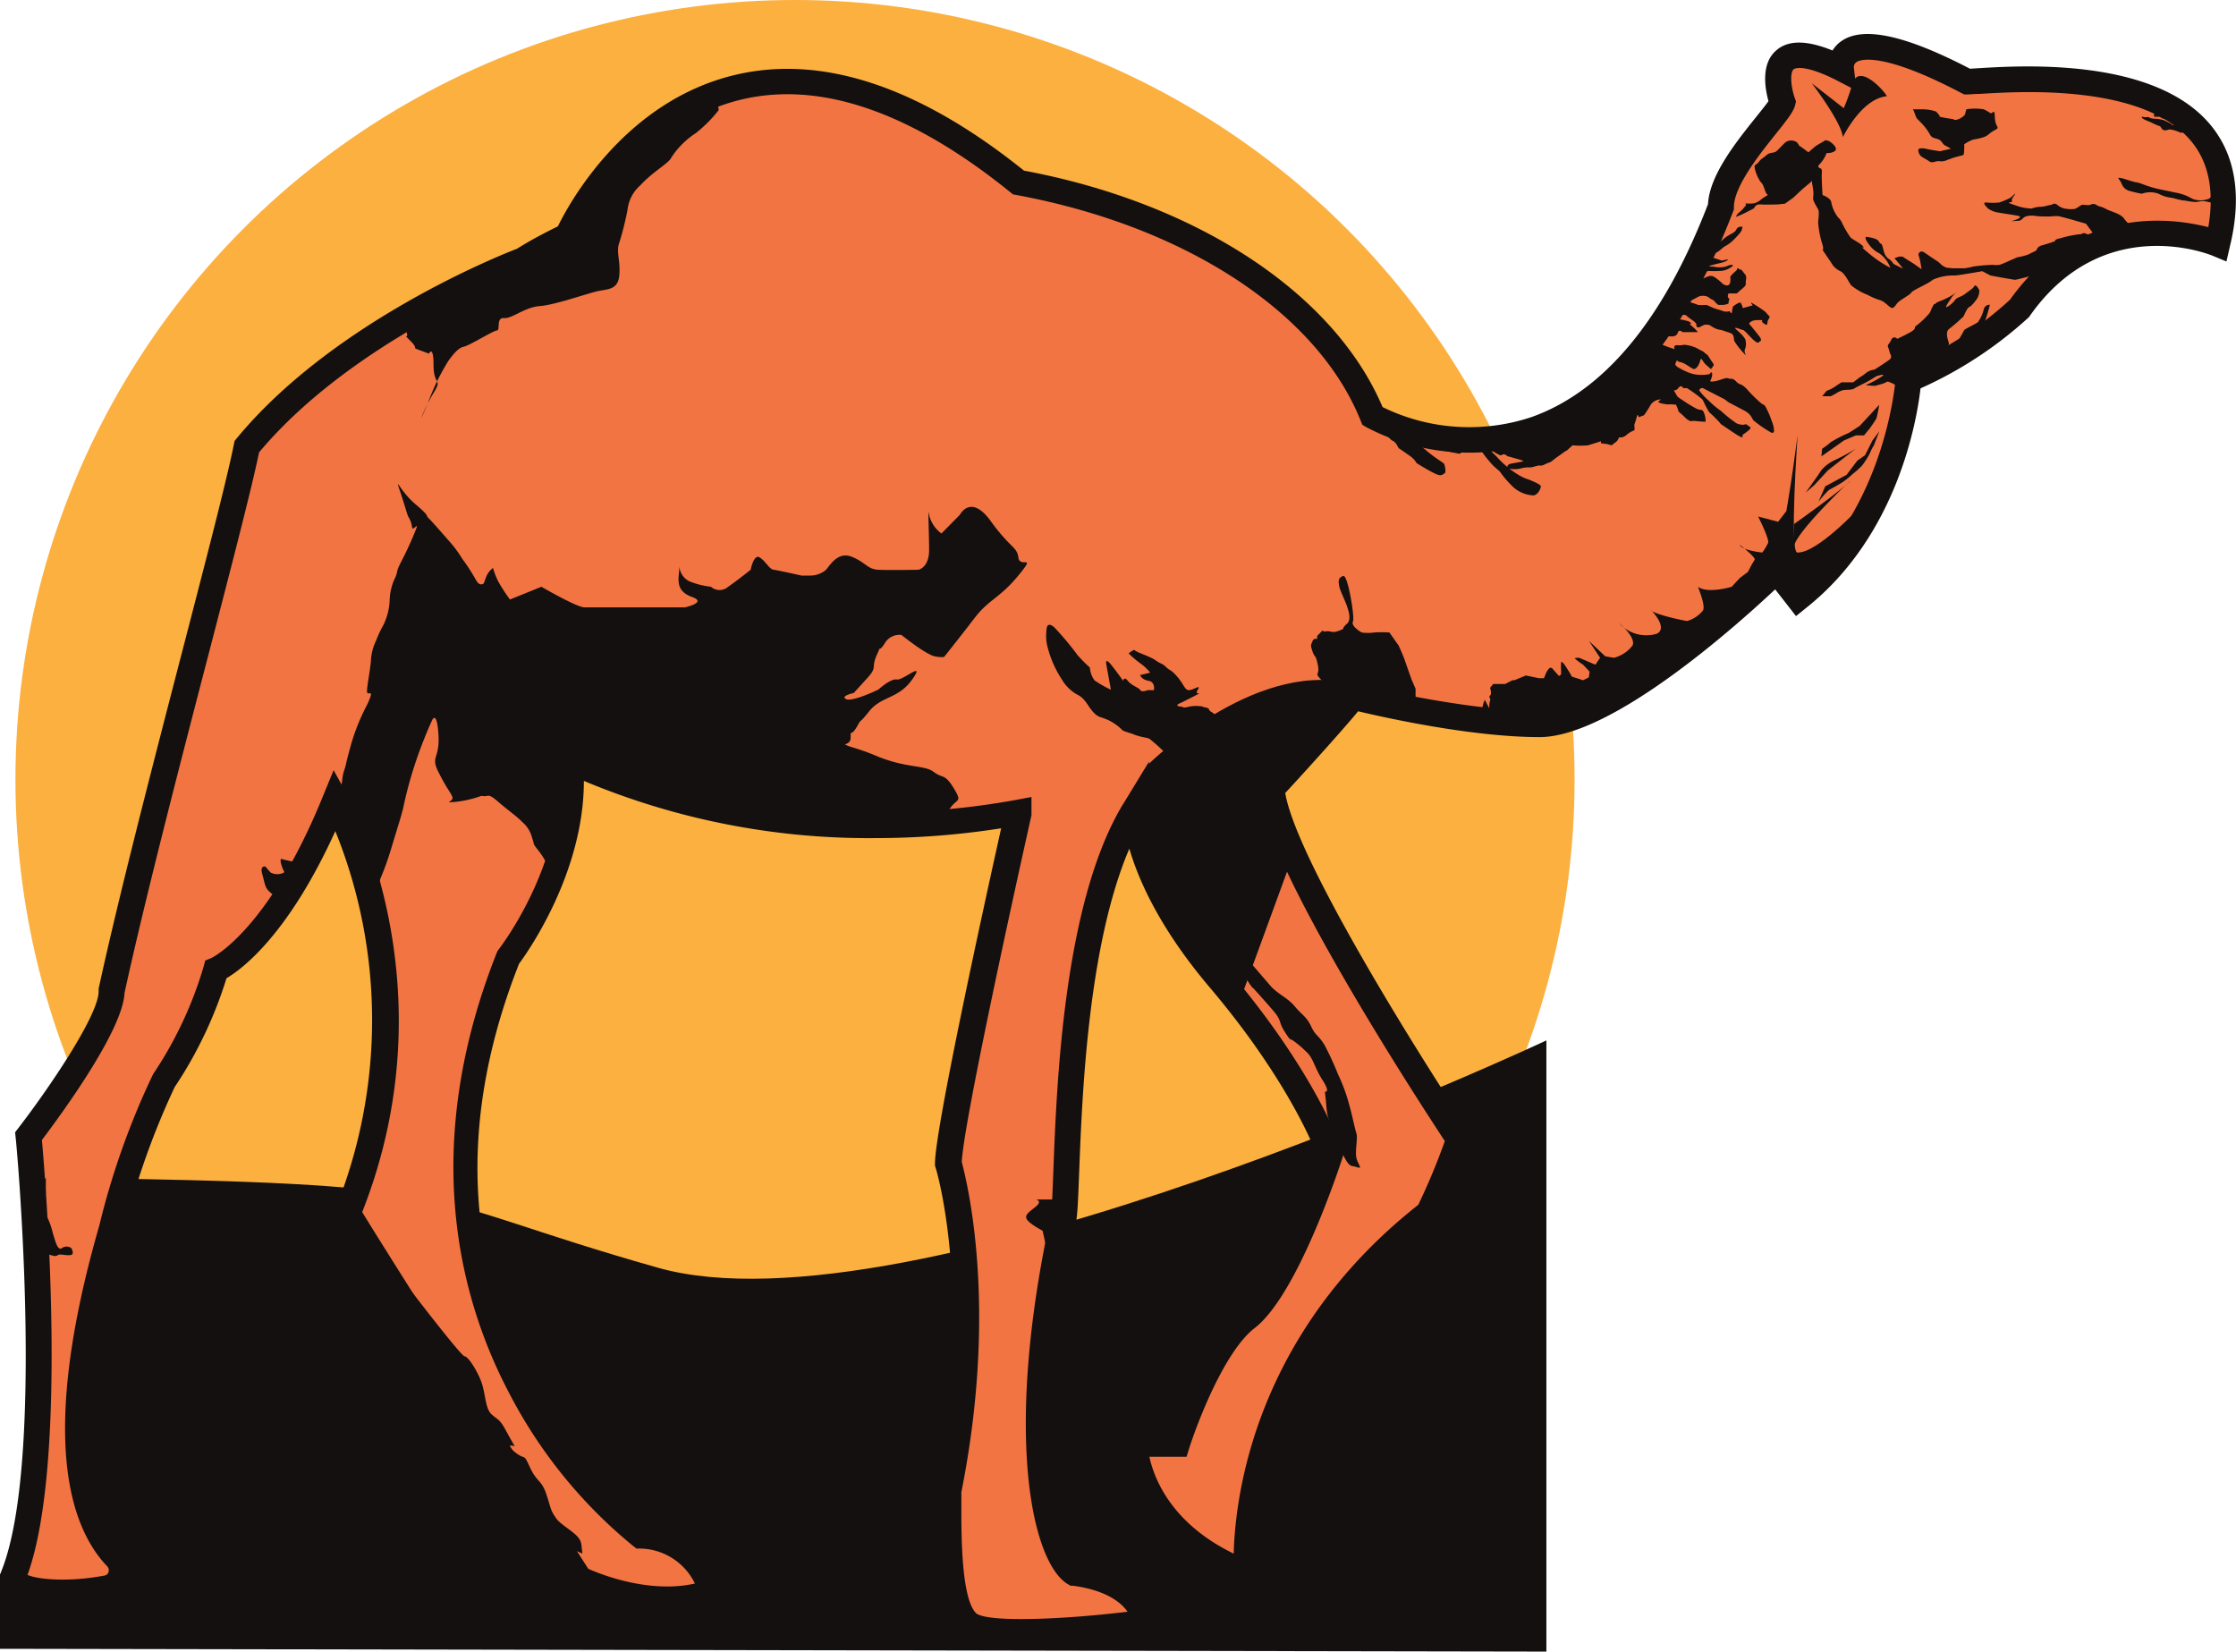 <svg xmlns="http://www.w3.org/2000/svg" viewBox="0 0 273.66 202.13"><defs><style>.cls-1{fill:#fbb040;}.cls-2{fill:#13100f;}.cls-3{fill:#f37443;}</style></defs><g id="Layer_2" data-name="Layer 2"><g id="Layer_1-2" data-name="Layer 1"><circle class="cls-1" cx="97.3" cy="95.41" r="95.41"/><path class="cls-2" d="M5.61,144.12l.86,44.37L0,192.65v9.14l189.26.34v-74.8s-77.78,36.6-108.78,27.81S59.26,144.79,5.61,144.12Z"/><path class="cls-3" d="M240.73,10c-16.19-8.53-15.44-1.65-15.44-1.65-10.54-5.27-7.15,4.15-7.15,4.15-.38,1.5-7.53,8.28-7.53,12.8C194.79,66.73,168,50.94,168,50.93c-5.49-13.75-22.09-24.66-43.33-28.58C86.16-8.84,69.47,28.87,69.47,28.87h0a62.49,62.49,0,0,0-5.5,3S42.26,40,30.21,54.68c-1.88,9.41-12,45.94-16.57,66.66,0,4.52-10.17,17.7-10.17,17.7S7.24,179,1.59,192.89c0,2,6.07,2.49,11.46,1.45a2.25,2.25,0,0,0,1.15-3.78c-3.74-3.9-8.09-14.11-.56-40.22A94,94,0,0,1,20,132.26a49.18,49.18,0,0,0,6.35-13.58S33.77,115.6,41,97.87h0a62.51,62.51,0,0,1,1.54,50.58c1.19,2.17,28.33,44.82,28.33,44.82s8.66,4.33,16.2,1.6A9.31,9.31,0,0,0,78.41,188s-34.19-25.46-16.19-70.81c1.75-2.26,8.82-12.8,7.61-24.1h0c10.44,5,23.38,7.91,37.4,7.91a96.22,96.22,0,0,0,17.42-1.57h0s-8.57,38.1-8.57,43c0,0,4.89,15.85,0,40.12,0,3.56-.38,13.36,2.26,16s21.84,0,21.84,0-.38-4.89-8.66-6c-3.4-1.89-7.16-16.6-1.51-43,1-2.24-.53-34.4,8.51-50,.12-.21.25-.42.38-.63,0,0-.23,8.43,10.32,20.86s13.56,21.45,13.56,21.45-5.28,16.21-10.17,20-8.52,15.44-8.52,15.44H138.9s.15,10.54,13.71,15.82c0,0-1.89-25.24,22.22-44.07a87.73,87.73,0,0,0,3.76-9s-22.23-33.4-23-42.93c0,0,8.36-9.12,10-11.25,1.56.39,13.65,3.34,22.8,3.34,9.79,0,29-18.84,29-18.84l2.66,3.4c12.45-9.79,13.54-26.74,13.54-26.74a45.26,45.26,0,0,0,13.56-8.66c9.79-13.94,24.26-7.92,24.26-7.92C277.27,5.73,244.12,10,240.73,10ZM64,31.85,63.7,32A1.76,1.76,0,0,1,64,31.85Z"/><path class="cls-2" d="M125.66,201.29c-3.87,0-7.2-.41-8.43-1.64-2.63-2.62-2.78-9.58-2.73-15.89,0-.46,0-.86,0-1.21l0-.31c4.75-23.54.09-39.2,0-39.35l-.07-.23v-.23c0-4.36,6.24-32.68,8.1-41.06a99,99,0,0,1-15.38,1.2,90.2,90.2,0,0,1-35.69-7c0,11.2-6.83,20.89-7.94,22.39-7.19,18.24-6.75,35.32,1.29,50.78A58.33,58.33,0,0,0,79,186.47a10.81,10.81,0,0,1,9.59,8.05l.32,1.35-1.31.47c-8.07,2.93-17-1.48-17.43-1.67l-.39-.19-.23-.37c-1.11-1.74-27.18-42.72-28.38-44.9l-.36-.66.28-.69a61.7,61.7,0,0,0-.05-46.14c-5.72,12.6-11.35,16.85-13.32,18a51.18,51.18,0,0,1-6.34,13.32,93.78,93.78,0,0,0-6.23,17.63l0,.08c-7.43,25.75-3.07,35.31.19,38.71a3.88,3.88,0,0,1,.9,3.85,3.73,3.73,0,0,1-2.88,2.55c-4.51.87-10.19.83-12.3-.92a2.68,2.68,0,0,1-1-2.07v-.3l.11-.29C5.57,178.88,2,139.58,1.91,139.18l-.06-.61.38-.49c3.8-4.93,9.84-13.84,9.84-16.74l0-.34c2.5-11.48,6.66-27.51,10.33-41.65,2.9-11.17,5.4-20.81,6.23-25l.08-.39.25-.3C40.74,39.37,61.23,31.23,63.28,30.44c1.58-1,3.26-1.88,5-2.74,1.36-2.79,8.14-15.27,21.6-18.51,10.66-2.57,22.58,1.36,35.44,11.69,21.32,4,38,15.07,43.89,28.94a24.11,24.11,0,0,0,18.18,1.24c8.91-3.14,16.2-11.91,21.65-26.07.18-3.54,3.44-7.61,5.84-10.61.56-.7,1.23-1.53,1.56-2-.38-1.4-1-4.52.94-6.2,1.45-1.29,3.72-1.29,6.9,0A3.83,3.83,0,0,1,225.41,5c2.66-1.81,7.79-.7,15.69,3.41l1-.06c5.33-.33,21.52-1.33,28.4,6.89,3.1,3.71,3.92,8.73,2.41,14.93L272.49,32l-1.69-.7c-.54-.23-13.46-5.33-22.38,7.37l-.1.15-.14.12a49.46,49.46,0,0,1-13.13,8.59c-.45,3.9-2.81,18-14,26.87l-1.24,1-2.55-3.27c-4.54,4.26-19.92,18.08-28.83,18.08h0c-8.22,0-18.8-2.35-22.21-3.16-2.13,2.58-7.29,8.25-8.92,10,1.36,8.2,16.68,32.59,22.64,41.54l.43.65-.26.74a86.12,86.12,0,0,1-3.87,9.27l-.16.28-.25.2c-23.17,18.1-21.64,42.47-21.62,42.71l.18,2.48L152,194c-14.38-5.59-14.7-16.79-14.71-17.26l0-1.59H143c1.07-3.09,4.35-11.77,8.7-15.12,3.56-2.73,7.88-14,9.47-18.7-.77-2-4.24-10-13.1-20.47-6.11-7.2-8.73-13.14-9.85-17-5.08,11.87-5.78,30.23-6.14,39.5-.16,4.26-.23,5.85-.51,6.68-5.73,26.84-1.41,39.32.57,41,9.08,1.38,9.63,7.15,9.65,7.4l.11,1.47-1.46.2A116.73,116.73,0,0,1,125.66,201.29Zm-8-18.58v1.07c0,3.21-.11,11.74,1.8,13.65,1.32,1.13,10.27.82,18.54-.18-.8-1.14-2.62-2.63-6.68-3.18l-.29,0-.25-.14c-4.4-2.44-8-17.9-2.28-44.65l.09-.29c.13-.47.23-3.15.33-5.75.4-10.47,1.23-32.27,8.26-44.38.13-.23.27-.45.41-.67l3.05-5L140.47,99c0,.07,0,8.09,9.94,19.81,10.62,12.51,13.73,21.58,13.85,22l.16.49-.15.49c-.56,1.71-5.57,16.79-10.71,20.74-3.69,2.84-7,11.55-8,14.66l-.34,1.1h-4.55c.58,2.68,2.7,8.15,10.32,11.85.18-7,2.54-26.87,22.59-42.69a80.37,80.37,0,0,0,3.25-7.8c-3.23-4.9-22.08-33.85-22.79-43l-.05-.68.46-.5c.08-.09,8.33-9.09,9.86-11.13l.63-.84,1,.26C167.31,84,179.4,87,188.39,87c7.5,0,22.68-13.28,27.9-18.39l1.25-1.23,2.74,3.5C230.89,61.54,232,46.45,232,46.29l.06-1,1-.35A44.16,44.16,0,0,0,246,36.68c8.31-11.67,19.88-10,24.27-8.88.76-4.41.06-7.95-2.11-10.54-5.86-7-20.87-6.08-25.8-5.77-.73,0-1.28.07-1.59.07h-.38l-.35-.18c-9.77-5.14-12.38-4.06-12.8-3.8a.74.74,0,0,0-.35.65l.32,2.86-2.58-1.34c-4.14-2.06-5.08-1.3-5.12-1.26-.47.41-.31,2.21.14,3.48l.16.44-.11.47c-.2.78-.86,1.63-2.32,3.46-1.93,2.41-5.17,6.45-5.17,9v.29l-.1.27C206.26,41.08,198.3,50.55,188.41,54a27,27,0,0,1-21.22-1.74l-.46-.28-.2-.49c-5.28-13.21-21.43-23.8-42.16-27.63l-.39-.07-.31-.25c-12.18-9.86-23.29-13.68-33-11.34C79.57,14.89,73.31,25,71.48,28.36l2.13-.53-2.69,1.63,0,0-.23.53-.52.25c-1.79.86-3.51,1.79-5.12,2.76l-.5.31,0,0h0l-.28-.41.12.46.14,0c-1.16.44-21.3,8.23-32.82,22-.92,4.44-3.37,13.88-6.2,24.77-3.64,14-7.78,30-10.27,41.39-.21,4.62-7.78,14.91-10.11,18,.46,5.21,3.25,39.36-1.76,53.22,1.17.55,5,.93,9.43.08a.6.6,0,0,0,.48-.42.71.71,0,0,0-.18-.73c-4.54-4.75-8.39-15.84-.94-41.71a94.65,94.65,0,0,1,6.52-18.38l.11-.2a47.8,47.8,0,0,0,6.13-13.08l.19-.74.72-.3c.05,0,7-3.26,13.77-20l1.23-3,1.59,2.87c.53,1,12.77,23.67,1.91,51.21C47.05,152.84,63.11,178.14,72,192c1.53.68,7.48,3.06,13.05,1.8a7.59,7.59,0,0,0-6.68-4.28l-.47,0-.38-.29a59.51,59.51,0,0,1-15.3-18.92c-5.9-11.27-10.93-29.74-1.42-53.71l.09-.21.13-.18c.35-.45,8.55-11.2,7.29-23L68,90.47l2.53,1.21c10.66,5.07,23.36,7.75,36.72,7.75a95.1,95.1,0,0,0,17.14-1.54l1.85-.35,0,2.23c-2.33,10.38-8.34,37.86-8.53,42.45C118.28,144.42,122.24,159.77,117.64,182.71Z"/><path class="cls-2" d="M140.6,93.49S153.29,80.94,165,83.58l.63,1.65-10,11.25,2.66,8.09-6.66,18.22-7.19-9.64-4.05-7.92L138.9,99Z"/><rect class="cls-2" x="81.65" y="85.54" width="1.57" height="11.01" transform="translate(-40.38 91.3) rotate(-47.96)"/><rect class="cls-2" x="77.26" y="85.34" width="1.57" height="11.01" transform="translate(-41.69 87.99) rotate(-47.97)"/><path class="cls-2" d="M221.74,10.19s3.58,4.66,3.81,6.59c0,0,2.26-4.71,5.37-5,0-.28-3.3-4.19-4.19-1.6a23.24,23.24,0,0,1-1.08,3.06Z"/><path class="cls-2" d="M220,53.3c0-.22-1.33,11.07-2.61,14.63l2.9,3.88,3.86-3.62,3.48-6.12s-5.25,5.68-7.67,5.55C219,67.53,220,53.51,220,53.3Z"/><path class="cls-2" d="M219.56,64.14s6.09-4.29,7-5.42c0,0-6.89,6.5-7,8.2S219.56,64.14,219.56,64.14Z"/><path class="cls-2" d="M218.62,62.56l-1,1.3-2.45-.65s1.41,2.76,1.22,3.24a7.33,7.33,0,0,1-.7,1.17s-2.08-.19-2.69-.8,2,1.41,1.74,1.7a13.42,13.42,0,0,0-.8,1.46l-1,.75-1,1.08s-2.92.9-4.14,0c0,0,1,2.36.61,2.92A3.81,3.81,0,0,1,206.49,76c-.24,0-4.24-.84-4.43-1.36,0,0,2.17,2.21.71,2.92a4.44,4.44,0,0,1-4.62-1.32S200.27,78,199.8,79a4.14,4.14,0,0,1-2.26,1.5c-.09,0-1.08-.18-1.08-.18l-2-1.89,1.37,2.07-.57.85-2-.85s-.61,0-.51.1a8.91,8.91,0,0,0,1,.75l.8.85-.1.7-.7.35-1.37-.44s-.28-.52-.38-.66l-.42-.66s-.47-.7-.52-.42a7.81,7.81,0,0,0,0,1l0,.47-.26.19-.89-1-.24,0a2.24,2.24,0,0,0-.42.57l-.29.7-.61,0-1.6-.33-1.41.58h-.24l-.89.46h-1.46l-.38.47s.24.75,0,.94.14.42,0,.61a2.61,2.61,0,0,0-.08,1l-.67-1.27a.32.32,0,0,1,0,.42,5.37,5.37,0,0,0-.28,1.55l1.6,1.13,9.58-.79,8.21-4s7.88-6.21,8.12-6.41l7.94-6.49L218.62,65Z"/><path class="cls-2" d="M222.56,61.41l.18-.42.65-1.47L226,58.11l1.32-1.74.94-.66.9-1.79.84-1.13-.65,1.7a5.74,5.74,0,0,0-.48.94,8.79,8.79,0,0,1-1.08,1.67c-.09.07-.61.59-1,.87a10.88,10.88,0,0,1-1.22,1c-.66.42-1.46.85-1.74,1A13.24,13.24,0,0,0,222.56,61.41Z"/><path class="cls-2" d="M221,60.28l1.47-2.07.44-.66a4.76,4.76,0,0,1,1.62-1.23,22.68,22.68,0,0,0,2.59-1.41l-3.43,2.68-1.65,1.79Z"/><path class="cls-2" d="M230,49.54l-2.4,2.59-1.33.85a17.21,17.21,0,0,0-2.2,1.13,7.43,7.43,0,0,1-1.06.8l-.09.94,1.34-.94,1.41-1,1.46-.62h1l.71-.86s.7-1,.8-1.2S230,49.54,230,49.54Z"/><path class="cls-2" d="M242.8,39.71a22.87,22.87,0,0,0,.74-2.41.71.71,0,0,0-.74.52,4.63,4.63,0,0,1-.72,1.6c-.19.19-1.65.85-1.7,1s-.75,1.32-.75,1.32l-2,1.51s1-.9.89-1.27-.47-1.28,0-1.7a22.51,22.51,0,0,0,1.79-1.55c.1-.19.47-1.09.71-1.16s.8-.77,1-1.1a2,2,0,0,0,.23-.94s-.42-.85-.61-.52-.57.52-1.11.94-1,.42-1.24.75a3.18,3.18,0,0,1-1,.87c-.33.12.14-.49.52-1.1s1.17-1,.09-.33-1.79.75-2,1-.05-.23-.38.4-.09.5-.75,1.2a9.53,9.53,0,0,1-1.32,1.18c-.24.19.23.28-.85.85s-1.41.7-1.41.7a.4.4,0,0,0-.71.1c-.28.56-.51.66-.42.85a6.54,6.54,0,0,1,.24.8s.33.47,0,.75-1.89,1.27-1.89,1.27a2,2,0,0,0-1,.38,4.7,4.7,0,0,1-.8.56l-.8.61h-1.31s.14-.18-.71.38a4.57,4.57,0,0,1-1.23.66l-.54.66h1.06a5.22,5.22,0,0,1,.47-.24,3.88,3.88,0,0,1,.9-.47c.52-.14,1.13,0,1.5-.24s1.28-.65,1.7-.89,1-.61,1-.61,1.65-.52.33.24a10.06,10.06,0,0,1-1.64.84,7,7,0,0,0,1.17.1l.85-.24c.33-.09.57-.28.71-.28a4.87,4.87,0,0,1,.84.38l.33,0a8.05,8.05,0,0,0,.8-.37c.24-.14,5-2.54,5-2.54l3.34-2.06C241.56,42.09,242.8,39.71,242.8,39.71Z"/><path class="cls-2" d="M250,33.19l-1.63.63s-1.55.42-1.76.42-3-.52-3-.52l-1-.53s-3.17.56-3.39.53a6.07,6.07,0,0,0-2.68.52c-.42.43-2.47,1.28-2.61,1.56s-1.41.92-1.7,1.27-.49.78-.84.56-.78-.77-1.35-.91a8.1,8.1,0,0,1-1.48-.64,7.2,7.2,0,0,1-2-1.16c-.26-.32-.75-1.45-1.32-1.73a2.39,2.39,0,0,1-1.13-1.06c-.49-.71-1.06-1.56-1.06-1.56s.24.07-.09-.92a11.43,11.43,0,0,1-.44-2.42c0-.33.18-1.25,0-1.6s-.7-1.13-.61-1.41a4.29,4.29,0,0,0,0-1l-.14-.88v-2l-.48-1.67.93-.8,1.2-.71a1.29,1.29,0,0,1,.7.29c.36.28.92.85.29,1.13s-.85,0-.92.3a3.49,3.49,0,0,1-.52.9c-.12.21-.57.49-.38.7s.43,0,.38.68.09,2.71.09,2.71.92.31,1.06.83a4.15,4.15,0,0,0,.57,1.51c.42.7.42.37.77,1.1a11.46,11.46,0,0,0,1,1.72c.23.28,1.21.7,1.57,1.13s-.85-.43.7.85a14,14,0,0,0,2.62,1.76A3.79,3.79,0,0,0,230,31a3.35,3.35,0,0,1-1.2-1c-.21-.28-.84-1.13-.21-1s1.2.21,1.41.63.24-.18.5.92.7,1.06,1,1.42l.28.35,1.13.56c-.78-1-1.06-1.27-1.06-1.27l.57-.21h.42l.43.28.91.57,1,.7L235,31.91l-.21-.77s.14-.64.77-.21,1.34.91,1.34.91a2.65,2.65,0,0,1,.64.5,2,2,0,0,0,.71.42l.7.07h1.49a6.31,6.31,0,0,0,1.05-.21,22.32,22.32,0,0,1,2.41-.21,3.16,3.16,0,0,0,.84,0,14.08,14.08,0,0,0,1.34-.57c.36-.14.8-.35.8-.35a8,8,0,0,0,1.39-.35c.22-.14.57-.28.85-.43s.07-.49.85-.7,1.55-.5,1.55-.5-.14-.21.64-.35a13.77,13.77,0,0,1,2.33-.49c.42.07.35-.43,1.2.14s1.79.75,1.47.87.72.19-1.26,1.1-1.15.42-2.68,1.21-.87.23-1.53.78-.38,1.38-1,.9Z"/><path class="cls-2" d="M256.36,28.81l-1.06-1.43s-3.39-1-3.53-.94.71,0-.14,0a13.7,13.7,0,0,1-2.43,0,2.69,2.69,0,0,0-1.06,0c-.53.07-.67.53-1,.57l-1,.07s1.84-.5.74-.69-2.15-.34-2.51-.41a3,3,0,0,1-1.06-.46c-.07-.1-.84-.77-.21-.74a7.46,7.46,0,0,0,1.59,0,10,10,0,0,0,1.34-.56c.18-.11.82-.81.53-.36s-.39.49-.31.76-1.13,0,.31.47a6.08,6.08,0,0,0,2.09.43,3.44,3.44,0,0,1,1-.21c.57,0,1.1-.22,1.31-.22s.42-.36.85,0a2,2,0,0,0,1.16.47,3.24,3.24,0,0,0,1,0c.21-.11.63-.37.77-.47s.75.07,1,0,.46-.25.85,0,.49.12,1.13.47,1.8.56,2.25,1.2a3.19,3.19,0,0,0,1.1,1c.14.07.88.28.81.39s0,.3-.32.52a5.13,5.13,0,0,1-2.11.71,19.2,19.2,0,0,1-1.95-.28,1.42,1.42,0,0,1-.42,0A2.21,2.21,0,0,1,256.36,28.81Z"/><path class="cls-2" d="M271.12,23.71c-.25,0-.6.54-.77.61a2.76,2.76,0,0,1-2.05,0,6.08,6.08,0,0,0-2.16-.77c-1.27-.29-1.87-.36-2.82-.64s-1.38-.53-1.87-.6-1.52-.46-1.73-.49-.53-.11-.46,0a4.46,4.46,0,0,1,.39.63,1.41,1.41,0,0,0,1,.92,14.13,14.13,0,0,0,1.48.34,3,3,0,0,1,2.05,0,4.42,4.42,0,0,0,1.7.51,12.13,12.13,0,0,0,1.3.31c.32,0,.57.11,1.31.18s.71-.25,1.76,0,1.59.41,1.52,0A2.88,2.88,0,0,0,271.12,23.71Z"/><path class="cls-2" d="M234.12,13.38h1.13a5.25,5.25,0,0,1,1.38.17c.42.18.17-.07.56.36s0,.32.39.42,1.48.25,1.48.25.11.21.64,0a1.88,1.88,0,0,0,.78-.55l.17-.65a6.48,6.48,0,0,1,2.15,0,6.5,6.5,0,0,1,.74.42c.36.28.57-.74.61.57s.74,1.16,0,1.55-.78.66-1.35.86a7.67,7.67,0,0,1-1.3.3,5.25,5.25,0,0,0-1.1.57v.49s0,.82-.14.85-1.09.28-1.2.32-.46.18-.7.25a1.73,1.73,0,0,1-1,.17c-.49-.07-.84.32-1.27,0s-1-.51-1.16-.83-.29-.74.14-.74a2,2,0,0,1,.74.07c.21.07,1.62.28,1.62.28l1.35-.31-.78-.43c-.25-.14-.35-.55-.74-.71s-.74-.13-1-.5a6.86,6.86,0,0,0-.88-1.26c-.56-.6-.74-.74-.81-.85s-.32-.81-.32-.81Z"/><path class="cls-2" d="M269.71,17.08s-.19.15-.33,0-.24-.16-.8-.3a10.31,10.31,0,0,1-1.51-.61s.19.19-.37,0a3.35,3.35,0,0,0-1.18-.33c-.24.05-.61.22-.85,0s-.14-.37-.52-.46a8.78,8.78,0,0,1-.94-.43c-.47-.18-1.17-.47-1.08-.61s.19.05.61,0,.1.1.85.19a4.32,4.32,0,0,1,1.27.19l.66.33c.38.19.24.28.66.28s1.18-.33,1-.38a2.33,2.33,0,0,0-.57-.14l-1.08-.23c-.19-.05.07-.23-.47-.1s-.61-.2-.8-.19h-.57a.3.3,0,0,1,.1-.47c.33-.18.61-.42,1-.33s.33-.32,1.27,0a9.44,9.44,0,0,1,2.3,1c.15.19.48.76.71,1.09s.66.52.66,1,.24.5.24.5"/><path class="cls-2" d="M221.74,19a13.9,13.9,0,0,0-1.55-1.18,1.3,1.3,0,0,0-.29-.42,1.23,1.23,0,0,0-1.36,0c-.47.42-.85.89-1.16,1.13s-.73.05-1.2.47-.61.38-.94.83-.66.2-.42,1a4.19,4.19,0,0,0,.47,1.13c.23.47.38.37.56.89s.33.86.33.86.33.08,0,.27-.52.33-.75.52a2.17,2.17,0,0,1-.74.38,5.08,5.08,0,0,1-1.19,0s.42,0,0,.47a4.25,4.25,0,0,1-.71.7,1.21,1.21,0,0,0-.33.49,11.14,11.14,0,0,0,1.13-.49l1-.51c.19-.1.19-.57.89-.52s2.08,0,2.08,0l.89-.09,1-.71s.8-.75,1-.94,1.18-1,1.18-1,.82-.85.76-1-.24-2-.24-2Z"/><path class="cls-2" d="M213.27,27.75s-.57-.1-.76.33-.8.56-1.36,1-1.32,1.23-1.32,1.23-.33.94.23.61.66-.52,1-.75a4.5,4.5,0,0,0,1.13-.83c.42-.44,1-1,1-1.29Z"/><path class="cls-2" d="M209.73,31.56l1,.33.78-.16s-.1.26-.88.44-1.78.47-1.78.47a5.34,5.34,0,0,1,.89,0,3.38,3.38,0,0,0,1.42,0c.37-.14.66-.23.66-.23s.61,0,0,.31a2.32,2.32,0,0,1-1.35.44,11.52,11.52,0,0,1-1.34,0c-.14,0-1,.24-1,.38s.09.61.37.52.8-.47,1.27-.19a5.66,5.66,0,0,1,1,.8,1.06,1.06,0,0,0,.47.25s.43.13.52-.39-.09-.57.1-.8a5.72,5.72,0,0,1,.7-.66s.05-.38.24-.19.28,0,.52.37.47.38.37,1,.14.56-.37,1-.76.66-.76.66h-1s-.21.38,0,.57a.24.24,0,0,1,0,.37.78.78,0,0,1,0,.24c0,.14-.63.23-.63.23h-.62c-.52-.37-.42-.51-.75-.65s-.47-.38-.8-.43a1.54,1.54,0,0,0-.85.05c-.19.09-.89.47-.89.47s-.62.09,0,.28a7.36,7.36,0,0,1,.8.28,5.68,5.68,0,0,0,.94,0c.23,0,.51.21,1,.39s.8.23,1.13.37a1.41,1.41,0,0,0,.8,0s.24.5.29.06.09-.63.23-.72.66-.47.8-.38.29.67.29.67l1.22-.34s-.47-.52,0-.23a16,16,0,0,1,1.51,1c.14.14.42.47.42.47s.28.09,0,.47.05.94-.57.51.29-.42-.61-.42-1,.24-1,.24-.33.11-.1.34,1.18,1.45,1.18,1.45.33.44.09.55-.18.36-.66,0-1.27-1.36-1.45-1.36-1.46-.61-.76,0,1.08,1.06,1.08,1.36a1.76,1.76,0,0,1-.09,1c-.19.42.42,1.12-.19.42a8.46,8.46,0,0,1-1.08-1.38c-.19-.37.09-.84-.62-1.07l-1-.33a2.3,2.3,0,0,1-.9-.28c-.56-.29-.37-.33-.89-.38s-.89.52-1.18.28.29-.23-.61-.85-.61-.56-.89-.61-.62.1-.76-.52a4.71,4.71,0,0,1,.32-2.14A32.47,32.47,0,0,0,208,32.88c.1-.42.19-1,.19-1Z"/><path class="cls-2" d="M204.74,39a7.62,7.62,0,0,1,1.93.33l.38.24s-.47-.05,0,.33a4.39,4.39,0,0,1,.75.75h-1.88s-.4-.38-.55,0-.2.42-.63.52a3.47,3.47,0,0,1-1.27-.19s-.56-.24-.51.21-.05.68.33.92a11.84,11.84,0,0,0,1.69.62s-.33-.53.4-.48.45-.14,1.15,0a4.1,4.1,0,0,1,1.28.43c.23.18.56.23.84.51s.19,0,.57.61.56.75.51.9a2.24,2.24,0,0,1-.33.47s-.23-.19-.65-.57-.52-1-.66-.47-.52,1.18-.9,1-1-.71-1.5-.8-.43-.38-.52-.1-.43.42.56.92a6.49,6.49,0,0,0,1.56.64,5,5,0,0,0,1.93,0s.37-.55.33.1-.57.88.18.79,1.46-.52,1.77-.38.54-.1,1,.4.57.12,1.37,1a16,16,0,0,0,1.5,1.5c.57.52.52.14.85.85a9.33,9.33,0,0,1,.61,1.46,3.32,3.32,0,0,1,.29,1.22.23.23,0,0,1-.29.24,14.39,14.39,0,0,1-2.21-1.51c-.19-.19-.28-.75-1.08-1.18l-2.05-1.08a2.93,2.93,0,0,0-.78-.52l-2.3-1.18c-.19-.09-.5.21-.44.29a7.93,7.93,0,0,0,1.19,1.27,9.67,9.67,0,0,0,1.46,1.22,17,17,0,0,0,1.88,1.51,1.85,1.85,0,0,0,.94.19s.29-.14.43.05.37.14.37.35-1,.86-1,.86.32.6-.62,0-2.16-1.45-2.16-1.45.47.38-.45-.56-.73-.57-1.11-1.27-.37-.8-.56-1.09a15.62,15.62,0,0,0-1.88-1.37H206s-.21-.52-.6,0-.72,0-.39.53.09.42,1,1a16.5,16.5,0,0,0,1.46.9c.7.42.85,0,1.08.61a2.51,2.51,0,0,1,.19,1.08s-1-.05-1.13-.09a2.81,2.81,0,0,0-.57,0s-.23.14-.84-.47-.73-.57-.79-.8a6.54,6.54,0,0,0-.3-.76s.05.05-.33,0a2.89,2.89,0,0,0-.65,0s-1.33-.14-1.14-.37.43-.19.19-.24a1.51,1.51,0,0,0-1.13.61,15,15,0,0,1-.84,1.32l-.66.24s-.1-.61-.24,0-.33.89-.28,1.08a1.57,1.57,0,0,1,0,.52,3,3,0,0,0-1,.6,1.13,1.13,0,0,1-.89.27,1.12,1.12,0,0,1-.47.64c-.38.23-.24.42-.8.23s-1.18,0-.85-.42A8.31,8.31,0,0,1,197,52.79c.19-.09.38-.18,0-.35a1.88,1.88,0,0,0-1,0l-.86-.23-1-.41s-1,.1-1.13-.37-.14,0-.09-.47a19.39,19.39,0,0,1,1.27-2.78s3.67-3.39,3.86-3.53,3.39-3.39,3.62-3.53S204.74,39,204.74,39Z"/><path class="cls-2" d="M195.94,54s-1.18.39-1.6.5a10.43,10.43,0,0,1-1.88,0c-.47.44-.8.72-.8.72s.23-.23-.47.28-.57.38-1.09.8-.33.19-1,.52-.38,0-1.23.26-.61,0-1.6.21a2.92,2.92,0,0,1-1.74,0c0-.09-.24-.42.47-.56s1.55-.24,1.41-.33-1.92-.57-1.92-.57-.39-.41-.71-.13-2.88-2-.66.13a11.8,11.8,0,0,0,3,2.45,6,6,0,0,0,1,.42c.38.15,1.42.57,1.46.8s-.37,1.13-.94,1.13a4,4,0,0,1-2.35-.94,12.11,12.11,0,0,1-1.74-2l-.76-.66a15,15,0,0,1-1.5-1.86c-.14-.19,0-.33-.33-.33a6.23,6.23,0,0,0-1.84.33c-.61.24,0,.47-.94.28a21.65,21.65,0,0,1-2.49-.61,6.68,6.68,0,0,0-1.84-.39c.05.11-.47-.31.75.72s2.12,1.46,2.17,1.65.28,1,0,1.13-.33.42-1.27-.05-2.12-1.22-2.12-1.22a2.74,2.74,0,0,0-.85-.9c-.66-.47-1.36-.94-1.36-.94s-.33-.75-.71-.89-1-1.13-1.22-1.23-.71-.42.89-.33,3.39.43,4.9.57,5.08-.43,5.6-.24,2-.14,2.35,0a17.77,17.77,0,0,0,2.73,0c.38,0,2.12-.34,2.12-.34l.91-.24,1.37-.59a13.55,13.55,0,0,1,1.91-.33c.88-.14,3.39-.62,3.39-.62s1.27-.23,1.7.33a5.72,5.72,0,0,1,1,1.7c0,.28-2.09,1.62-2.09,1.62Z"/><path class="cls-2" d="M172.78,83.22s-.66-1.85-.85-2.42-.75-1.79-.75-1.79l-1.13-1.6a12.2,12.2,0,0,0-1.88,0,5.81,5.81,0,0,1-1.51,0c-.57-.33-1.3-.9-1.07-1.37s-.63-5.74-1.19-5.55-.66.47-.47,1.36,1.88,3.63.94,4.47,0,.47-.94.85-1,0-1.65.1-.14-.38-.61.09l-.47.47v.38a.41.41,0,0,0-.57.28c-.18.47-.28.38,0,1.22s.38.29.66,1.7-.56.78.48,1.85.5,1.26,2.16,1.63,4,.28,4.9,1.13a6.67,6.67,0,0,0,2.73,1.18l1.69-.38V84.29Z"/><path class="cls-2" d="M142.74,92.29a20.22,20.22,0,0,0-2.07-1.88l-.28-.1a9.34,9.34,0,0,1-1.49-.37c-.39-.19-1.24-.38-1.52-.57a6.29,6.29,0,0,0-1.7-1.22c-1-.47-1.22-.28-1.88-1s-.85-1.42-1.69-2A5,5,0,0,1,130,83.22a13,13,0,0,1-1.88-4.42,5.79,5.79,0,0,1,0-2s.1-.75.94,0a36.89,36.89,0,0,1,2.83,3.39,19,19,0,0,0,1.5,1.51,3,3,0,0,0,.57,1.57,13.85,13.85,0,0,0,2,1.14l-.56-3.09s-.2-.94.56,0,1.5,2,1.5,2,.1-.6.57,0,1.36.83,1.53,1.14.92,0,.92,0h.75s.19-1-.66-1.14-1.08-.72-1-.72,1.2-.28,1.2-.28a6.09,6.09,0,0,0-1.2-1.13,11.74,11.74,0,0,1-1.44-1.23s.69-.56.77-.37,1.87.75,2.53,1.22.84.38,1.31.85.48.18,1.32,1.13.94,1.73,1.51,1.67,1.51-.78,1,0,1,0-.48.77l-1.5.76s-1,.37-.19.47.09.19.85.09a4.46,4.46,0,0,1,1.88-.09c.38.19.75.09.85.38s.29.2.71.62,1.36.13.7,1.16a21,21,0,0,1-2.82,3.2c-.38.29-.85.1-1.89.57A2.48,2.48,0,0,1,142.74,92.29Z"/><path class="cls-2" d="M153.32,118.13l2.23,2.59c.94,1,2.07,1.42,2.92,2.45s1.43,1.23,2,2.45.83.94,1.68,2.35a37.48,37.48,0,0,1,1.6,3.49,21.52,21.52,0,0,1,1.41,3.86c.29,1,.66,2.82.85,3.39s-.19,2.16,0,3,.86,1.41.05,1.13-.9.28-2.12-2.45-1.51-3.76-1.6-4.89-.19-1.89-.19-1.89.75.19-.28-1.41-1.13-2.73-2-3.48a12,12,0,0,0-1.69-1.42c-.38-.18-.29,0-1-1.12s-.28-1.23-1.32-2.45-2.51-2.83-2.51-2.83,0,.17-.68-.9-1.42-3.62-1.14-3.43S153.32,118.13,153.32,118.13Z"/><path class="cls-2" d="M129.61,146.8h-2.82s.84.15,0,.85-1.42,1-1.13,1.56,1.94,1.41,1.94,1.41l.47,2.12c1.33-.16,1.54,0,1.54,0l.54-3.78Z"/><path class="cls-2" d="M48.41,155.14s1.45,2.26,1.78,2.68S56.45,166,56.88,166s1.69,2,2.12,3.39.42,3,1.13,3.67,1,.57,1.69,1.84S63,177,63,177s-1.41-.43,0,.7,1,0,1.84,1.84,1.41,1.55,2,3.25.57,2.54,1.7,3.53S71,187.9,71.15,189l.13,1.13L68,188.76s1.14,1.54-1.54-1.71-3-2.82-4.09-5.36-3.11-8.62-3.54-9A24.39,24.39,0,0,0,55.58,168c-2.1-2.13-2.07-2.68-3.57-5.51s-3.15-4.52-2.92-5.22S48.41,155.14,48.41,155.14Z"/><path class="cls-2" d="M5.61,144.12v1.41c0,2.12-.56,2.12,0,3.11a8.74,8.74,0,0,1,.85,2.26c.28.85.57,2.26,1.13,1.84a1,1,0,0,1,1.13,0s.42.7,0,.84-1.34-.14-1.59,0-.25.23-1,0,.2-.06-.82-.88a2.29,2.29,0,0,1-1.09-2.25c-.06-1.12-.5-2.27,0-2.7s.35-1.69.49-2.12A14.29,14.29,0,0,1,5.61,144.12Z"/><path class="cls-2" d="M37,105.42s.11.32-.52.18l-1.84-.42s-.5-.36-.21.63.46.81.28,1a1.82,1.82,0,0,1-1.55,0c-.29-.28-.67-.75-.67-.75s-.71-.21-.39.93.31,1.52.74,2a2.92,2.92,0,0,0,1.23.81c.11,0,1.59.24,1.88-1a8.39,8.39,0,0,1,1.06-2.4l.26-.68Z"/><path class="cls-2" d="M86.52,93.14a21.61,21.61,0,0,0,.49-3c0-1.13-.5-1.59-.49-3a9.72,9.72,0,0,0-.36-2.66,16.58,16.58,0,0,0-3.3,0,24.12,24.12,0,0,1-6-.55c-1.13-.19-.76.28-2.36-.56a14.74,14.74,0,0,1-3.57-2.08c-1.32-1.13-1.89-2.07-3-3s-2.73-2.16-3.1-2.45-2.26-2.26-2.26-2.26A21.28,21.28,0,0,1,61,71.2a9.33,9.33,0,0,1-.66-1.69,2.52,2.52,0,0,0-.85,1.12l-.28.76s-.47.47-.94-.38a23.67,23.67,0,0,0-1.7-2.63,14.83,14.83,0,0,0-1.69-2.26c-1.32-1.51-2.07-2.36-2.45-2.73s.28-.1-1.6-1.7-2.54-3.58-1.88-1.6.75,2.45,1,3.11a3.14,3.14,0,0,1,.48,1.31c.09.76,1.22-1.41.09,1.23s-1.7,3.39-1.88,4.05a3.66,3.66,0,0,1-.38,1.13,6.79,6.79,0,0,0-.57,2.54,7.64,7.64,0,0,1-.75,3,13.41,13.41,0,0,0-.91,1.94A6.25,6.25,0,0,0,45.39,81c-.19,1.6-.38,2.42-.47,3.47s1.13-.64,0,1.8A25.19,25.19,0,0,0,43,91c-.57,2-.66,2.57-.76,2.94a5.73,5.73,0,0,0-.37,1.7,8.84,8.84,0,0,0,0,3.33,20.53,20.53,0,0,0,1.32,4.3c1,2.61,2,6.07,2,6.07l.87.49a9.94,9.94,0,0,1,.53-2.38,34.33,34.33,0,0,0,1.32-3.71c1-3.3,1-3.22,1.42-4.77a49.09,49.09,0,0,1,1.41-5.31,55,55,0,0,1,2.16-5.55s.57-1.23.76,1.79-1,2.6,0,4.59,1.41,2.37,1.69,3-1.22.76.28.66a13.83,13.83,0,0,0,3.3-.75c1,.19.66-.47,2.07.75s2.07,1.6,2.92,2.45a3.78,3.78,0,0,1,1.22,2c.38,1.06-.09.4.85,1.62s.75,1.63,1.51,1.41,2.44-.44,2.16-2.44a14.22,14.22,0,0,1,.09-4.3c.13-1.44-.19-2.38,0-3.33s.17-3.2.56-3-1.5-.38.39.18a8.9,8.9,0,0,1,3.76,1.68c2.07,1.35,2.8,2,3.57,2.37s1,1,2.21.21a28.55,28.55,0,0,1,2.89-1.7c1.6-.86,1.7-.23,2.07-.88"/><path class="cls-2" d="M52.36,35.66c-.77,2.11-3.25,3.53-2.69,4.8s-.56.14.57,1.27,0,.71,1.13,1.13l1.13.42s.56-1.13.56,1.42,1.13,1.55,0,3.39-2.26,4.94-.7,1.27a27.09,27.09,0,0,1,2.54-5.23c.42-.56,1.13-1.55,1.84-1.69s3.67-2,4.09-2-.14-1.6.85-1.51,2.54-1.34,4.38-1.47,5.79-1.54,7.06-1.82,2.54-.14,2.68-2-.42-2.82,0-3.95a37.71,37.71,0,0,0,1-4,4.64,4.64,0,0,1,1.56-3c1.55-1.7,3.48-2.69,3.79-3.39a10.16,10.16,0,0,1,3-3,16.85,16.85,0,0,0,2.81-2.82s-.08-2.54-2.6-1.18-2.47,1-4.44,2.73-1.84,0-4.52,3.11-2.69,2-3.53,4.37-.43,2-1,3.53.7.15-.57,1.56.57,0-1.27,1.41-.28.71-1.83,1.41a7.37,7.37,0,0,1-2.69,1c-1.52.29-.22.21-1.95.46s-1.15-.54-2.57,0S58,34.24,57,34.81s-4.66,2-4.66,2Z"/><path class="cls-2" d="M60.05,74.33l6.21-2.52s4.33,2.52,5.27,2.52H83.84s2.74-.6.88-1.26c-2.28-.81-1.57-2.44-1.57-3.77a2.2,2.2,0,0,0,1.19,1.83,10,10,0,0,0,2.67.68,1.59,1.59,0,0,0,2.11,0c1.25-.87,2.75-2.08,2.75-2.08s.38-2,1.13-1.5,1.14,1.43,1.7,1.5,3.39.71,3.39.71h1.13a2.93,2.93,0,0,0,1.88-.71c.56-.67,1.5-2.28,3.2-1.57s1.86,1.5,3.19,1.57,4.91,0,4.91,0,1.31-.23,1.31-2.43-.18-5.62,0-4.29a3.94,3.94,0,0,0,1.51,2.28L117.48,63s1.32-2.62,3.77.77,3.2,3.09,3.39,4.47,2.26-.56,0,2.19-3.58,2.92-5.28,5.1.38-.46-1.69,2.18l-2.07,2.63s0,.19-1.13,0-4.14-2.63-4.14-2.63a2.07,2.07,0,0,0-2.08,1.08c-.94,1.37-.18-.33-.94,1.37s.19,1.39-1.32,3l-1.5,1.65s-1.7.37-.94.75,3.94-1.16,3.94-1.16,1.52-1.39,2.27-1.24,3.58-2.41,1.88,0-3.76,2-5.27,3.9-.75.58-1.51,1.9-.75.18-.75,1.31-1.51.57,0,1.13a28.38,28.38,0,0,1,3.38,1.21c3.59,1.43,5.66,1,6.79,1.86s1.32.14,2.45,2,.35,1.15-.57,2.63-4.33,2.22-4.33,2.22-.18-.25-1.69-.33a47.13,47.13,0,0,1-5.29-.1c-5.51-.29-7.35-2.35-9-1.6s-5.3.19-5.3.19,2.26.85-4-.8-9.41-2.47-10.73-3.35-6.6-4.22-7-4.37-8.34-5.68-8.71-6.58S60.05,74.33,60.05,74.33Z"/></g></g></svg>
